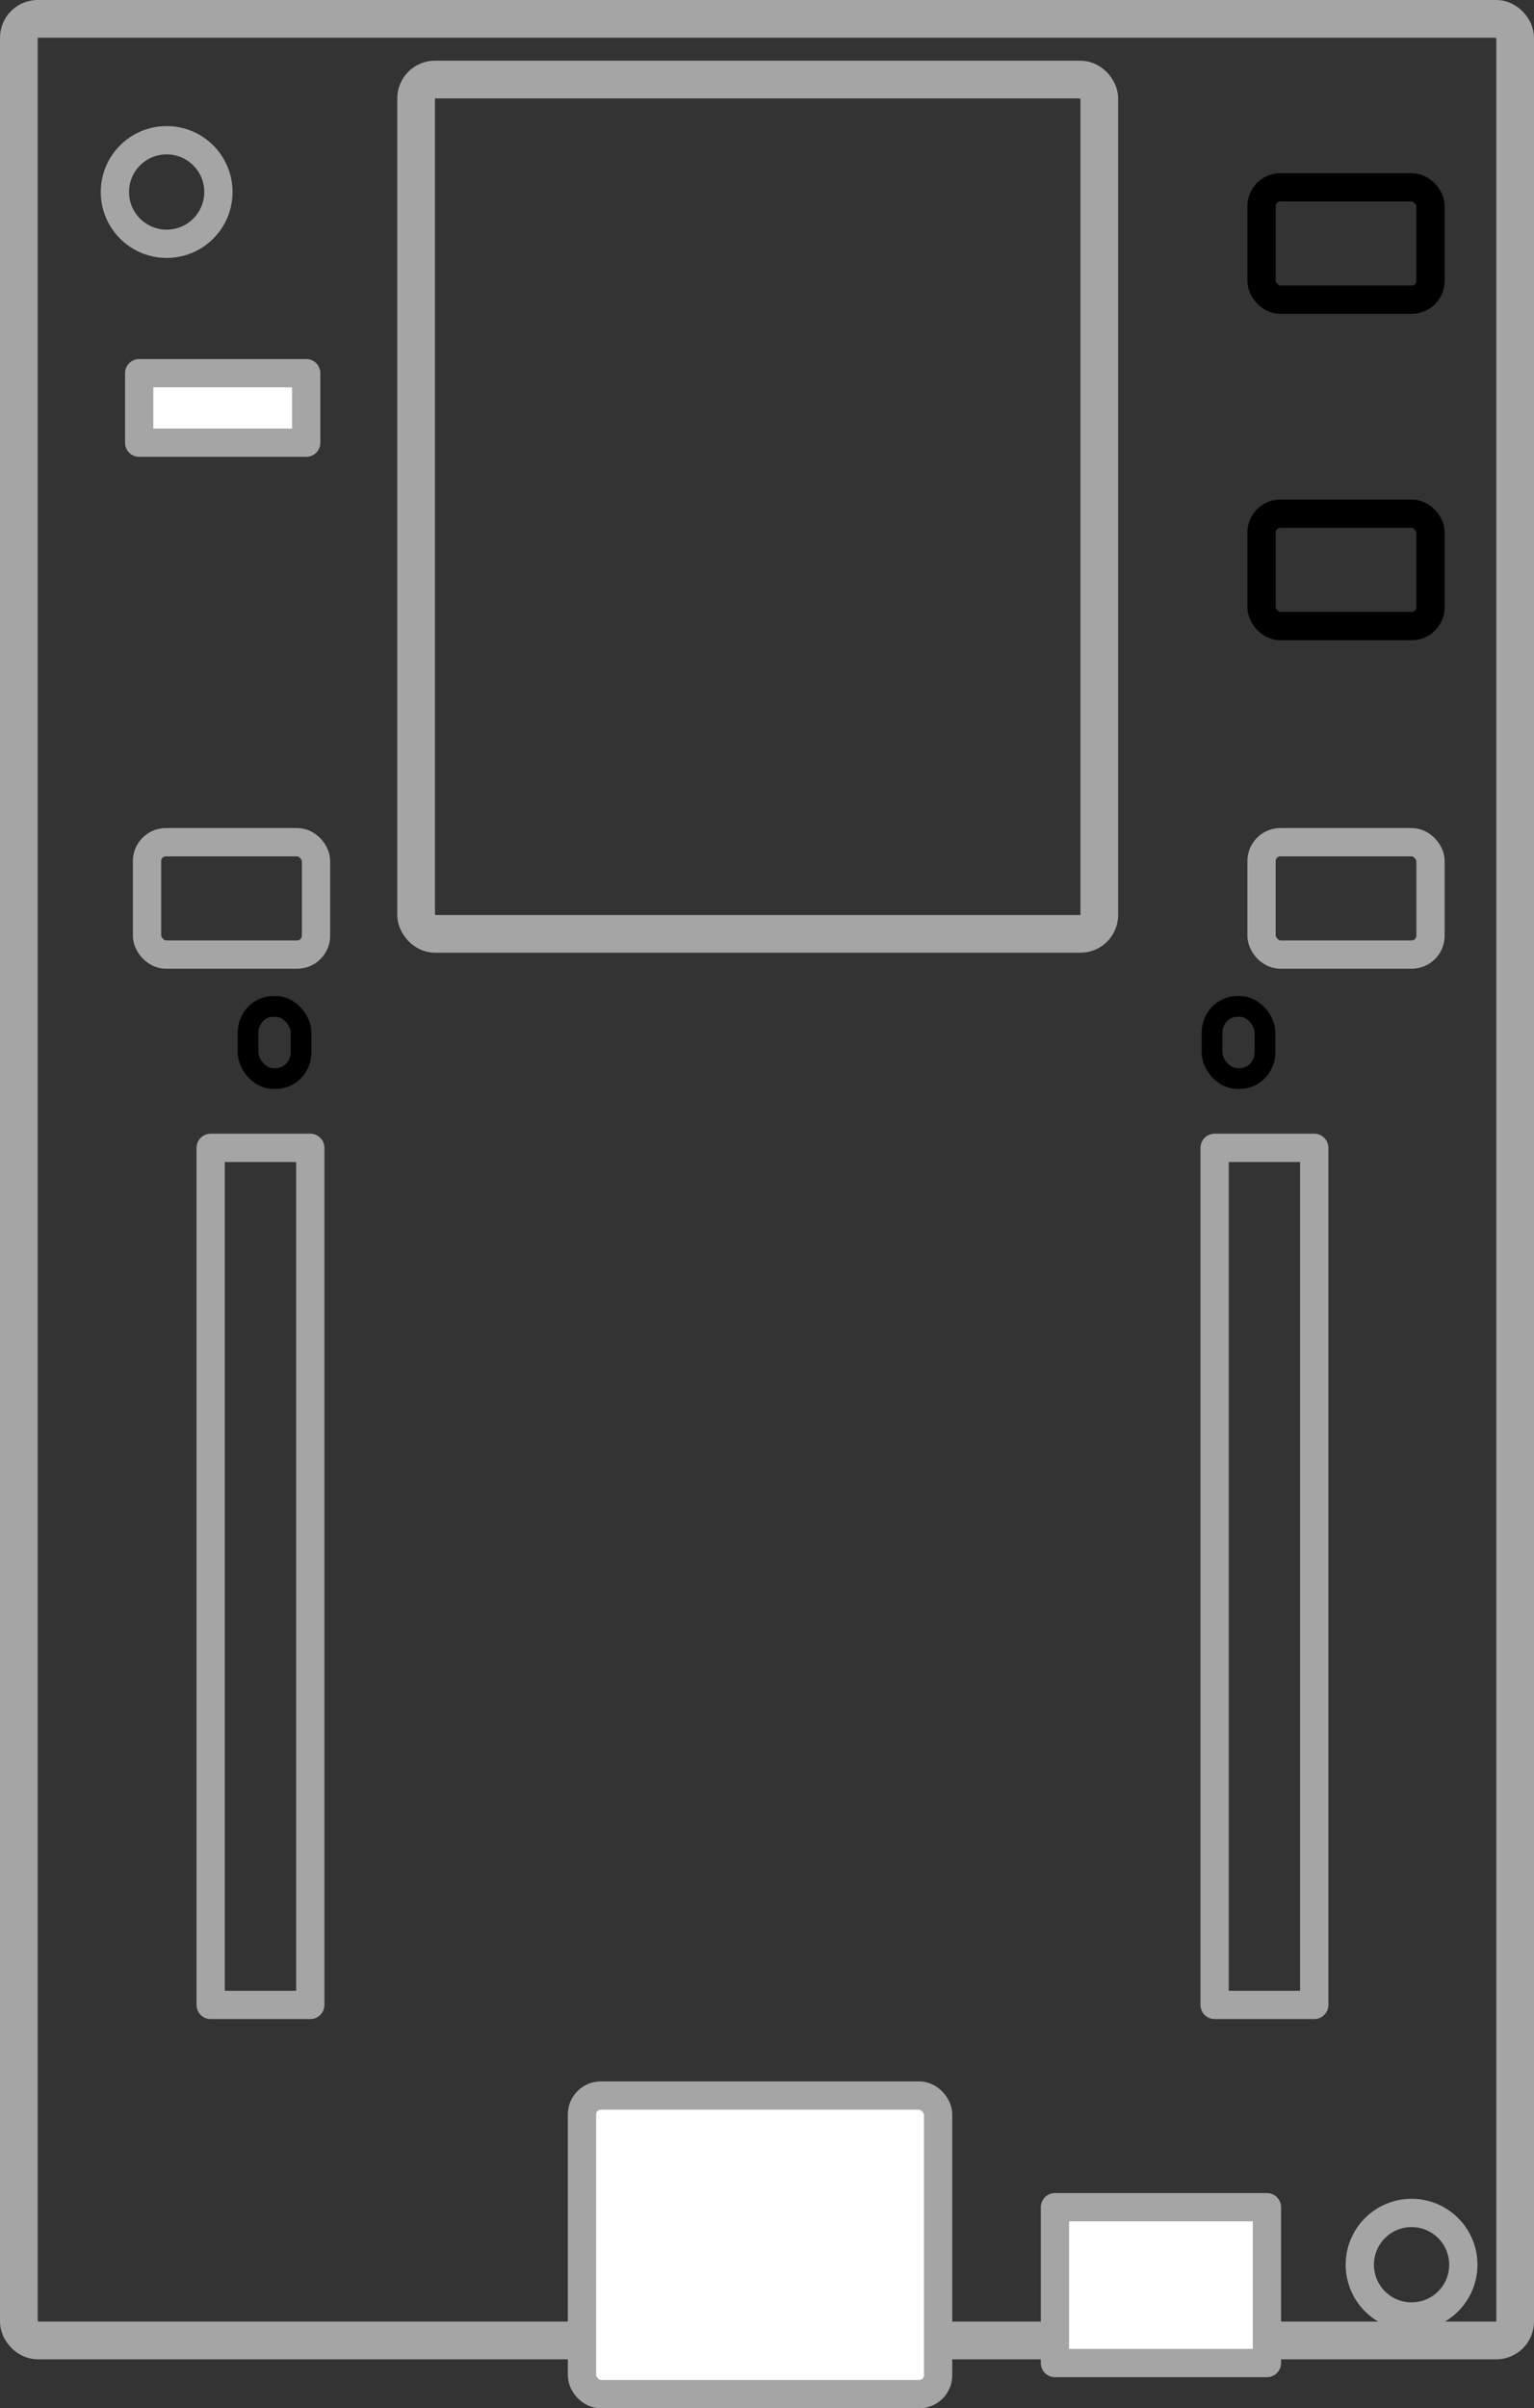<?xml version="1.0" encoding="UTF-8"?>
<svg version="1.1" viewBox="0 0 81.388 127.69" xml:space="preserve" xmlns="http://www.w3.org/2000/svg"><rect x="0" y="0" width="81.388" height="127.69" fill="#333333" stroke="none"/><g transform="translate(-.137 -.165)" stroke-linejoin="round"><g fill="none"><g stroke="#a5a5a5"><rect x="1.137" y="1.165" width="79.388" height="123.1" rx="1" ry="1" stroke-width="2"/><rect x="22.215" y="4.383" width="36.246" height="45.299" rx="1" ry="1" stroke-width="2"/><rect x="7.938" y="44.822" width="8.966" height="5.958" rx="1" ry="1" stroke-width="1.5"/><rect x="67.069" y="44.822" width="8.966" height="5.958" rx="1" ry="1" stroke-width="1.5"/></g><rect x="67.069" y="27.404" width="8.966" height="5.958" rx="1" ry="1" stroke="#000" stroke-width="1.5"/><rect x="67.069" y="10.098" width="8.966" height="5.958" rx="1" ry="1" stroke="#000" stroke-width="1.5"/></g><rect x="31.014" y="111.28" width="18.895" height="15.832" rx="1" ry="1" fill="#fefefe" stroke="#a5a5a5" stroke-width="1.5"/><rect x="56.108" y="117.2" width="11.247" height="8.262" rx="0" ry="0" fill="#fff" stroke="#a5a5a5" stroke-width="1.5"/><g fill="none"><rect x="64.58" y="61.028" width="5.285" height="45.446" rx="0" ry="0" stroke="#a5a5a5" stroke-width="1.5"/><rect x="11.314" y="61.028" width="5.285" height="45.446" rx="0" ry="0" stroke="#a5a5a5" stroke-width="1.5"/><rect x="13.299" y="53.53" width="2.809" height="3.823" rx="1.335" ry="1.388" stroke="#000" stroke-width="1.1"/><rect x="64.443" y="53.53" width="2.809" height="3.823" rx="1.335" ry="1.388" stroke="#000" stroke-width="1.1"/><circle cx="8.979" cy="10.346" r="2.746" stroke="#a5a5a5" stroke-width="1.5"/><circle cx="75.029" cy="120.25" r="2.746" stroke="#a5a5a5" stroke-width="1.5"/></g><rect x="7.521" y="19.953" width="8.862" height="3.686" rx="0" ry="0" fill="#fff" stroke="#a5a5a5" stroke-width="1.5"/></g></svg>

